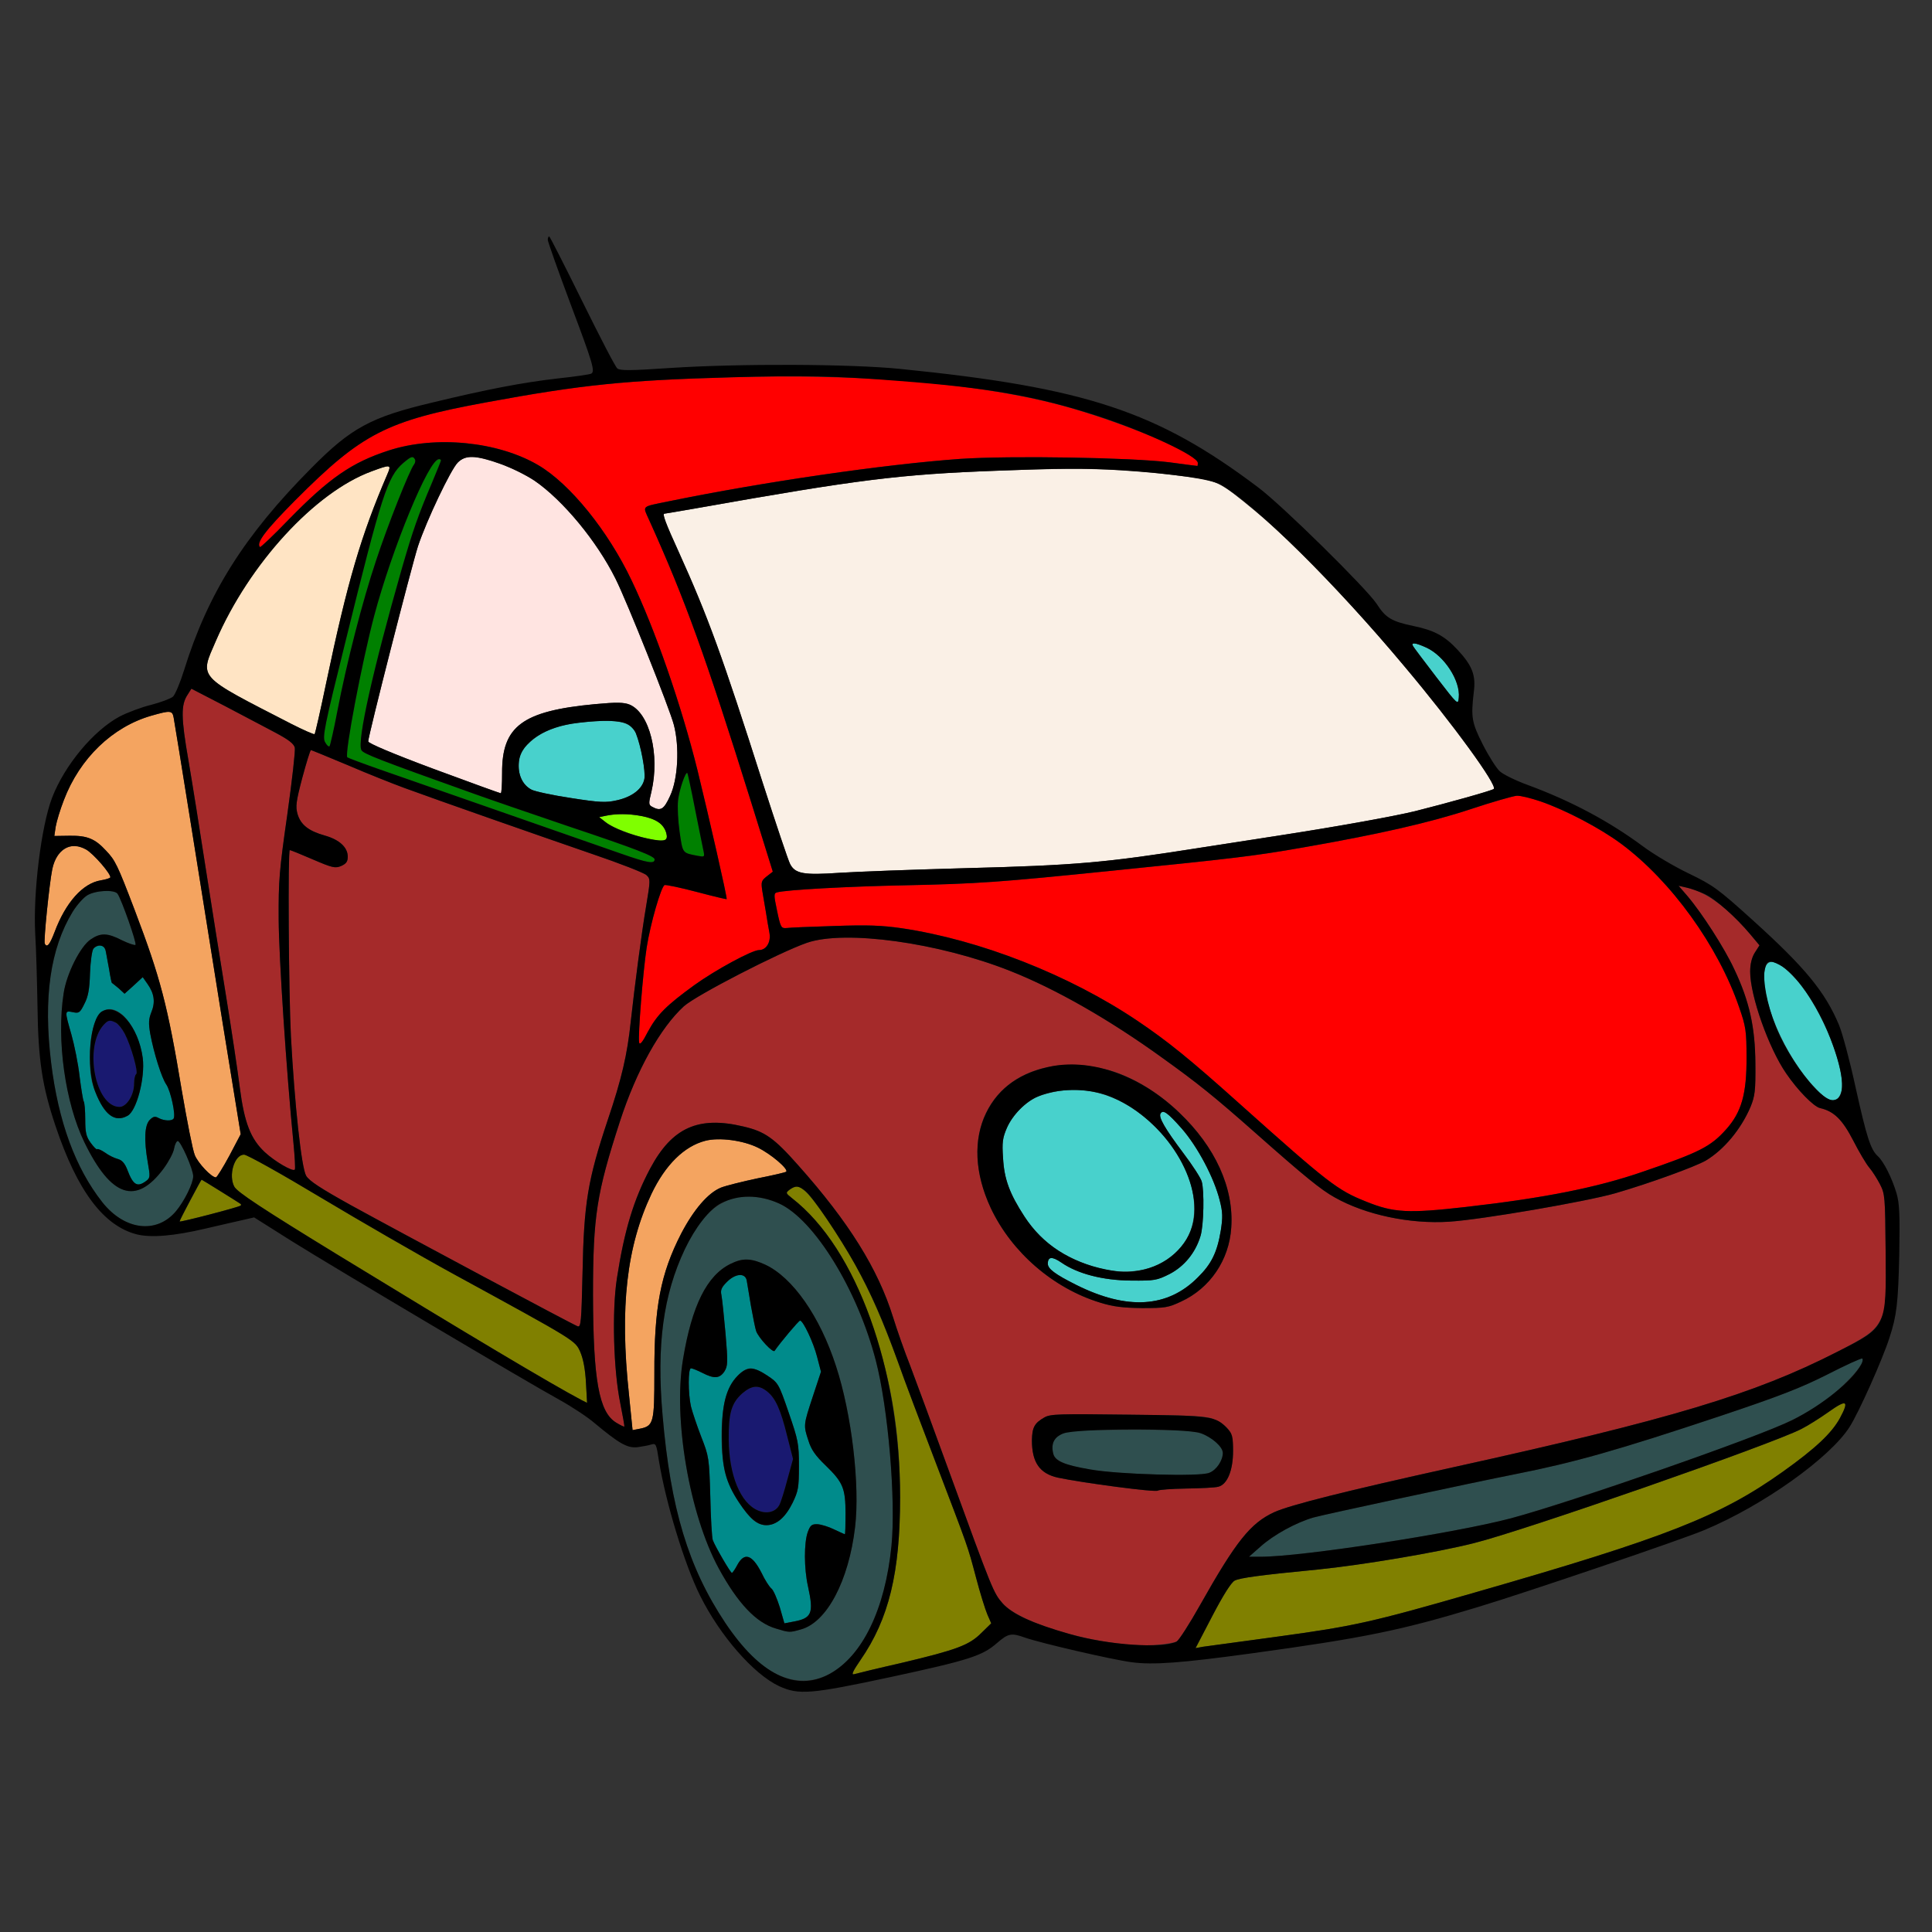 <?xml version="1.0" encoding="utf-8"?>
<!-- Generator: Adobe Illustrator 21.0.0, SVG Export Plug-In . SVG Version: 6.00 Build 0)  -->
<svg version="1.1" baseProfile="tiny"
	 id="svg72" inkscape:version="0.92.2 5c3e80d, 2017-08-06" sodipodi:docname="13.svg" xmlns:cc="http://creativecommons.org/ns#" xmlns:dc="http://purl.org/dc/elements/1.1/" xmlns:inkscape="http://www.inkscape.org/namespaces/inkscape" xmlns:rdf="http://www.w3.org/1999/02/22-rdf-syntax-ns#" xmlns:sodipodi="http://sodipodi.sourceforge.net/DTD/sodipodi-0.dtd" xmlns:svg="http://www.w3.org/2000/svg"
	 xmlns="http://www.w3.org/2000/svg" xmlns:xlink="http://www.w3.org/1999/xlink" x="0px" y="0px" viewBox="0 0 850 850"
	 xml:space="preserve">
<rect x="0" y="0" width="850" height="850" fill="#333333" stroke="none"/>
<sodipodi:namedview  bordercolor="#666666" borderopacity="1" gridtolerance="10" guidetolerance="10" id="namedview74" inkscape:current-layer="svg72" inkscape:cx="770.61632" inkscape:cy="356.64957" inkscape:pageopacity="0" inkscape:pageshadow="2" inkscape:window-height="978" inkscape:window-maximized="1" inkscape:window-width="1920" inkscape:window-x="0" inkscape:window-y="1" inkscape:zoom="0.29448918" objecttolerance="10" pagecolor="#ffffff" showgrid="false">
	</sodipodi:namedview>
<g id="g70" transform="translate(0,0) scale(1,1)">
	<path id="path4" fill="none" d="M0,0h425h425v425v425H425H0V425V0z M241.6,104c-1.5,0,0,4.7,9.4,29.7c9.9,26.3,10.9,29.7,9.1,30.7
		c-0.5,0.3-7.1,1.3-14.7,2.1c-15.6,1.8-31.2,4.8-55.2,10.6c-27,6.4-35.7,11.1-53.2,28.8c-29.5,29.7-45.5,55.1-56,88.9
		c-1.7,5.5-3.9,10.7-4.9,11.7c-1.1,0.9-5.4,2.5-9.6,3.6c-4.2,1-10.5,3.4-13.8,5.1c-11.6,6.2-24.3,21.5-29.8,35.8
		c-4.8,12.6-8.4,41.9-7.4,60c0.4,6.3,0.8,20.7,1,32c0.3,23.5,2.1,35,7.9,52.3c9.6,28.7,21.2,44.1,35.9,47.8
		c6.3,1.5,16.2,0.7,30.2-2.6c6.1-1.4,13.3-3.1,16.1-3.7l5.2-1.2l16.8,10.6c19.4,12.1,103.2,61.8,117.6,69.7
		c5.4,3,12.4,7.6,15.5,10.3c10.7,8.9,14.3,11,18.8,10.5c2.2-0.3,4.9-0.8,6.1-1.2c2-0.6,2.2-0.1,3.3,7.2c3,18.4,11.3,45.7,18.1,59.3
		c8.8,17.7,23.5,34.5,34.7,39.8c8.7,4,13.8,3.6,49.3-4c34.3-7.4,40.2-9.3,46.6-14.9c5-4.3,6.3-4.6,12.4-2.4
		c6.9,2.4,37.9,9.6,46.8,10.8c9.6,1.3,22.1,0.3,52.2-3.8c50.5-6.9,66.7-10.3,100-20.4c21.6-6.5,90.4-29.9,100-34
		c25.8-10.8,55.2-31.8,63.8-45.4c4.1-6.5,14.4-29.5,17.5-39.2c3.2-9.8,3.8-15.2,4.3-36.5c0.3-17.6,0.1-22.5-1.2-27
		c-2-6.7-5.6-13.9-8.2-16.3c-3.2-2.9-4.9-8.2-9.8-30.2c-2.5-11.6-5.8-23.9-7.3-27.5c-6.1-14.6-14.9-25.3-37.9-46.1
		c-15.6-14.1-17.5-15.4-28.2-20.6c-6.3-3-15.4-8.4-20.1-11.9c-15.1-11.2-31.9-20.1-50.9-27.1c-5.2-1.9-10.7-4.6-12.2-6
		s-4.8-6.6-7.4-11.7c-4.9-9.7-5.3-11.9-4-23.1c1-7.5-0.7-11.7-7.2-18.7c-5.6-6-10.2-8.5-19.4-10.4c-9.6-2-12.2-3.6-16.1-9.7
		c-4.4-6.7-41.7-43.5-52.2-51.3c-44.4-33.5-76-43.9-157.5-52.1c-22-2.2-70.4-2.4-101.2-0.4c-17.6,1.2-22,1.2-23.2,0.2
		c-0.9-0.7-7.8-14.1-15.5-29.7C248.4,116.8,241.9,104,241.6,104z"/>
	<path id="path6" fill="#FF0000" d="M460,176.6c27.3,6.4,67,22.5,67,27.1c0,0.7-0.1,1.3-0.2,1.3c-0.2,0-5.7-0.7-12.3-1.6
		c-16.6-2.1-70.3-3-92.1-1.5C388.9,204.3,336,212,294,220.6c-12.1,2.5-11.3,1.7-8.4,8.2c16,35.4,24.8,59.9,44.9,124.2l9.5,30.5
		l-2.7,2.1c-2.4,1.9-2.5,2.5-1.9,6.5c0.4,2.4,1.1,6.6,1.6,9.4c0.4,2.7,1.1,6.7,1.5,8.8c0.8,4.1-1.3,7.7-4.6,7.7
		c-3,0-19.1,8.7-28.4,15.4c-12.4,9-16.4,13-20.5,20.6c-2.3,4.5-3.5,5.9-3.8,4.7c-0.6-2.9,1.7-31.3,3.3-41.8
		c1.7-10.8,6.4-26.9,7.9-27.5c0.6-0.2,6.9,1.1,14.1,3c7.1,1.9,13.1,3.3,13.2,3.2c0.4-0.3-8-37-12.8-56.6c-7.2-29-18.7-62.1-29-83.6
		c-10.4-21.9-27.1-42.5-41-50.7c-17.8-10.5-45.3-13.2-65.9-6.5c-16.3,5.3-26.1,12.1-43.9,30.3c-6.7,7-12.5,12.4-12.7,12.2
		c-1.9-1.8,2.5-7.5,15.5-20.6c29.4-29.5,40.1-35,84.1-43.1c42.3-7.8,61.3-9.7,107.5-11C376.2,164.5,423.8,168.1,460,176.6z"/>
	<path id="path8" fill="#008000" d="M181.2,201c1.3,0,2,2.1,1,3.3c-2,2.5-11.6,26.7-16.7,42.2c-6.1,18.2-13,45.2-17.1,66.5
		c-1.5,8-3.1,14.8-3.4,15.3c-0.4,0.4-1.2-0.4-2-1.8c-1.2-2.3-0.4-6.5,9-44.3c15.8-64.2,18.5-72.5,25.3-78.4
		C179.1,202.3,180.8,201,181.2,201z"/>
	<path id="path10" fill="#FFE4E1" d="M207.7,201c5.9,0,20,5.4,27.5,10.5c12.5,8.6,27.4,26.6,35.6,43.1c4.9,9.7,23.9,57.3,25.7,64.4
		c2.5,9.7,1.8,23.7-1.7,31.2c-2.7,5.9-4.1,6.8-7.8,4.8c-1.7-0.9-1.7-1.4-0.4-6.7c3.8-16.3-0.8-34.6-9.6-38.3
		c-2.5-1-5.6-1.1-15.3-0.2c-31.9,3-40.9,9.7-40.8,30.3c0,4.9-0.2,8.9-0.6,8.9c-0.3,0-13.6-4.8-29.5-10.7
		c-18-6.7-28.8-11.3-28.8-12.1c0-2.5,19.1-77.2,21.9-85.9c3.8-11.4,14.4-33.7,17.5-36.8C203.2,201.7,205,201,207.7,201z"/>
	<path id="path12" fill="#008000" d="M194,202.6c0,0.3-1.8,4.6-3.9,9.7c-6.2,14.6-8.5,21.2-13.4,38.2C164.1,294.6,157,326.3,159,330
		c0.8,1.6,7.2,4.1,49.5,19.2c6.1,2.2,24.7,8.6,41.5,14.3c30.2,10.1,38,13.2,38,14.6c0,2.1-3,1.6-14.7-2.5
		c-17.4-6.1-89.7-31.3-106.3-37.1c-7.4-2.6-13.8-5-14.2-5.3c-1.3-1.3,6.4-41.8,11.8-62.2c6.3-23.8,19.2-57.3,25.5-66.2
		C191.9,202.3,194,201.1,194,202.6z"/>
	<path id="path14" fill="#FFE4C4" d="M170.4,208.7c-11.6,27-17.5,47-26.9,91.8c-2.5,12-4.8,22.2-5.1,22.5c-0.3,0.2-4.9-1.8-10.2-4.5
		c-42-21.6-40.4-19.9-33.2-36.6c14.7-33.9,43.5-65.3,68.4-74.5C172,204.2,172.3,204.3,170.4,208.7z"/>
	<path id="path16" fill="#FAF0E6" d="M520.5,209.5c15.2,1.9,15.8,2.2,31.2,14.9c17.5,14.5,42.3,40.2,66.3,68.9
		c21.3,25.3,40.9,52.3,39.2,53.8c-0.7,0.7-20,6.1-34.7,9.8c-9,2.2-33.9,6.7-58.5,10.5c-9.1,1.4-25,3.9-35.5,5.5
		c-42.5,6.7-54.7,7.8-105,9.1c-22,0.6-46.4,1.5-54.1,2c-15.9,1.1-19.6,0.4-21.8-3.9c-0.8-1.5-6.2-17.6-12.1-35.9
		c-17.7-55.6-24.1-73.1-36.9-101.4c-5.8-12.7-7.3-16.8-6.3-16.8c0.1,0,6.8-1.1,14.7-2.5c71.1-12.6,88.8-14.8,131.5-16.4
		C476.3,205.6,494.2,206.1,520.5,209.5z"/>
	<path id="path18" fill="#48D1CC" d="M627.5,284.9c7.9,3.6,15.1,14.6,14.3,22.1c-0.3,3.3-0.5,3.1-9.8-9c-5.2-6.8-9.9-13-10.3-13.7
		C620.6,282.5,622.7,282.7,627.5,284.9z"/>
	<path id="path20" fill="#A52A2A" d="M84.2,303l14.7,7.6c29.8,15.6,30.1,15.8,30.8,18.3c0.3,1.3-1.2,14.5-3.3,29.5
		c-3.5,24.4-3.9,29-3.8,46.1c0.1,16.8,3.4,66.7,6.5,98.3c0.6,6.2,0.9,11.5,0.6,11.8c-0.9,1-8.8-3.6-13.2-7.7
		c-6.2-5.8-9-12.9-11-28.4c-0.9-7.2-3.6-25.2-6-40c-2.4-14.9-6.5-40.3-9-56.5c-2.5-16.2-5.9-37.6-7.6-47.5
		c-3.3-18.9-3.3-24.4-0.4-28.8L84.2,303z"/>
	<path id="path22" fill="#F4A460" d="M76.4,315.7c0.3,1.6,3.5,21.2,7.1,43.8c3.6,22.5,10.1,63.2,14.4,90.2l8,49.3l-5,9.5
		c-2.8,5.2-5.5,9.5-5.9,9.5c-2,0-7.9-6.3-9.3-9.8c-0.9-2.1-3.4-14.9-5.7-28.3c-6.3-37.9-9.4-49.6-20.7-79.4
		c-7.7-20.2-8.6-22-12.7-26.3c-4.8-5.2-8.2-6.6-15.9-6.5l-6.8,0.1l0.6-4.1c0.4-2.3,2-7.6,3.6-11.7c7-18.4,21.4-32.2,38.4-37.1
		C74.9,312.5,75.8,312.5,76.4,315.7z"/>
	<path id="path24" fill="#48D1CC" d="M279.8,322.7c2.2,5.5,4.3,16.8,3.7,20c-0.8,4.3-5.3,7.9-12.1,9.4c-4.8,1.1-7.4,1-20.2-1
		c-8-1.2-15.9-2.9-17.4-3.7c-4-2.1-6.1-6.8-5.5-12.3c0.4-3.9,1.2-5.2,5.1-8.8c5.1-4.6,11.9-7.3,21.1-8.3
		C271.1,316.1,277.7,317.3,279.8,322.7z"/>
	<path id="path26" fill="#A52A2A" d="M136.8,330c0.2,0,7.5,3,16.1,6.6c8.6,3.7,19.9,8.2,25.1,10.1c15,5.5,58.4,20.7,82.5,29
		c12.1,4.1,22.8,8.3,23.9,9.3c1.8,1.7,1.8,2.1-0.2,14.1c-1.9,11.2-5,34.9-6.7,50.4c-1.5,14.4-4,25.2-10.1,43.2
		c-8.8,26.4-10.5,36.5-11.1,67.1c-0.5,21.9-0.7,24.3-2.2,23.7c-2.2-0.8-77.4-41-99.6-53.2c-13.5-7.5-18.4-10.7-19.8-13
		c-2.1-3.6-5.1-31.6-6.7-61.3c-1-19.2-1.4-82-0.5-82c0.3,0,4.8,1.8,10.1,4.1c8.6,3.7,9.9,4,12.5,2.9c2.2-1,2.9-1.9,2.9-4.1
		c0-4.1-3.7-7.5-10.1-9.3c-7.1-2-10.6-4.7-12-9.5c-0.9-3.2-0.7-5.3,2.1-15.9C134.8,335.5,136.5,330,136.8,330z"/>
	<path id="path28" fill="#008000" d="M302.4,340.1c0.2,0.2,1.8,7.6,3.5,16.4c1.8,8.8,3.4,17.1,3.7,18.3c0.4,2.2,0.3,2.3-2.8,1.7
		c-6.7-1.3-6.4-1-7.8-10.5c-1.4-9.8-1-16.8,1.5-22.5C301.3,341.4,302.2,339.9,302.4,340.1z"/>
	<path id="path30" fill="#FF0000" d="M667.3,350.1c7.6-0.3,32.5,11.2,45.9,21.1c22,16.3,42.8,45.1,52,72.1
		c2.9,8.3,3.2,10.4,3.2,21.7c0.1,16.3-2.2,24.3-9,31.9c-6.8,7.6-11.7,10.1-36.9,18.7c-20,6.9-43.2,11.5-77.5,15.4
		c-25.5,2.9-31.8,2.6-44.1-2.4c-12.5-5-16.4-8-55.2-42.7c-22.5-20.2-32.1-27.9-45.3-36.8c-30-20.2-69.3-35.6-103.6-40.7
		c-9-1.3-15.1-1.5-29.8-1c-10.2,0.3-19.6,0.7-21,0.9c-2.3,0.2-2.6-0.3-4.1-7.5c-1.5-7.1-1.5-7.8,0-8.2c3.9-1.1,30.8-2.6,56.1-3.1
		c32.1-0.7,40.2-1.2,93-6.6c51.3-5.2,61-6.3,82-10c33.3-5.8,56.2-11,74-16.9C656.6,352.8,665.8,350.2,667.3,350.1z"/>
	<path id="path32" fill="#7FFF00" d="M289.9,361.8c3,2.2,4.6,7.1,2.6,7.8c-3.5,1.4-21.2-4-26.1-7.9l-2.8-2.2l2.9-0.6
		C274.1,357.3,285.8,358.7,289.9,361.8z"/>
	<path id="path34" fill="#F4A460" d="M37.8,373.7c3.3,1.8,11.4,11.2,10.7,12.4c-0.3,0.3-2.1,0.9-4.1,1.2c-8,1.3-15.5,9.7-20.4,22.8
		c-2.1,5.5-3.3,7-4.3,5.1c-0.6-1,2-26.4,3.3-32.8c1-4.9,3.6-8.4,7-9.7C32.7,371.7,34.5,372,37.8,373.7z"/>
	<path id="path36" fill="#A52A2A" d="M738.5,389.7l3.5,0.8c8.7,1.9,18.2,8.9,28,20.5l4.1,4.9l-2.1,3.3c-1.3,2.1-2,5-2,8.3
		c0,10.6,8.1,33.5,15.8,44.7c5.1,7.5,12.1,14.6,14.9,15.3c6.2,1.4,9.9,5.1,14.7,14.4c2.5,4.9,5.7,10.3,7,11.8s3.4,4.8,4.7,7.3
		c2.2,4.3,2.3,5.4,2.5,29.5c0.2,23.1,0,25.3-1.8,29.2c-2.6,5.7-5.7,8-19.6,15.1c-36.4,18.6-73,29.6-168.7,50.7
		c-47.5,10.5-71.8,16.6-78.9,19.8c-10.4,4.8-16.7,12.6-32.7,41c-4.6,8.2-9.2,15.3-10.2,15.9c-1.1,0.5-5.1,1.2-9.1,1.5
		c-21.3,1.6-58.9-8.6-67.5-18.3c-4-4.6-4.4-5.5-23.3-57.4c-7.1-19.5-14.9-40.7-17.3-47c-2.5-6.3-5.9-16-7.6-21.5
		c-6.6-21.2-19.5-41.9-41.7-66.8c-10.7-12.1-14.7-14.9-24.2-17.1c-19.8-4.7-31.3,0.5-40.9,18.4c-7.3,13.7-11.4,27.2-14.7,48.5
		c-2.2,14.3-1.5,40.3,1.5,54.9c1.1,5.5,1.9,10.1,1.8,10.2c-0.2,0.2-1.8-0.6-3.6-1.7c-7.6-4.6-10.1-18.8-10.2-56.1
		c0-34.9,1.6-44.8,11.8-76.3c7.3-22.5,17.8-41.3,28.2-50.8c5.5-4.9,41.8-23.6,54.1-27.9c16.8-5.8,58-0.1,89.5,12.4
		c20,7.9,43.8,21.5,67,38.3c15.2,10.9,22.6,16.8,40.9,33c21.7,19.2,28.7,24.9,34.8,28.3c13.6,7.7,33.2,11.8,50.3,10.7
		c14.3-0.9,60.6-8.9,73.1-12.5c15.2-4.4,35.2-11.7,39.9-14.4c8-4.8,15.5-13.8,19.7-23.7c1.9-4.7,2.2-7.1,2.1-18.9
		c-0.1-16-2.6-27.5-9.3-41.6c-4.2-9.1-14.2-24.7-20.7-32.3L738.5,389.7z M475.8,468.6c-37-2.5-56.3,27.9-39.9,62.9
		c9.2,19.5,27.5,35.3,48.1,41.6c5.8,1.8,10,2.3,18.5,2.4c10.1,0,11.5-0.2,17.2-2.9c12.6-5.8,21.1-18.2,22-32.5
		c1.2-17.5-7-35.5-23-50.7c-8.7-8.3-18.7-14.6-28.6-17.9C486.2,470.2,479.8,468.9,475.8,468.6z M496.6,622.4
		c-30.8-0.4-34.4-0.3-37.1,1.2c-4.4,2.5-5.4,4.4-5.5,10.1c0,9.7,3.4,14.6,11.4,16.4c10.3,2.2,43.1,6.6,44,5.7
		c0.6-0.4,6.2-0.8,12.5-0.9c6.4-0.1,12.7-0.4,14.1-0.8c4-1,6.5-7.2,6.5-15.8c0-8-1.6-10.7-8.2-13.8
		C531.3,623,525.7,622.7,496.6,622.4z"/>
	<path id="path38" fill="#48D1CC" d="M510.7,498.3c14.8,15.9,19.1,36.9,9.9,49c-10.3,13.6-28.9,15.9-49.1,6.2
		c-9-4.4-15.3-9.9-20.8-18.3c-6.5-10-8.9-16.4-9.4-25.7c-0.5-6.9-0.2-8.9,1.7-13.3c2.5-5.7,8.3-11.6,13.7-13.8
		c1.9-0.8,6-1.9,9.1-2.4C481.8,477.6,497.2,483.8,510.7,498.3z"/>
	<path id="path40" fill="#48D1CC" d="M519.9,496.5c7,8,14.2,21.6,16.7,31.5c1.4,5.4,1.4,7.6,0.5,13.4c-1.6,9.6-4.1,14.7-10.1,20.6
		c-13.3,13.4-31.1,14.5-53.5,3.3c-9.4-4.7-12.5-7.1-12.5-9.3c0-3.2,1.9-3.3,6-0.5c7.1,4.9,18.1,7.8,30.6,7.9
		c10.4,0.1,11.4-0.1,17-2.9c6.5-3.4,11.4-9.4,13.6-16.8c1.4-4.7,1.7-19.8,0.5-23.9c-0.4-1.5-4-7.1-8.1-12.5
		c-8.1-10.8-11-15.8-10-17.4C511.7,488.1,513.6,489.4,519.9,496.5z"/>
	<path id="path42" fill="#2F4F4F" d="M497.6,629.1c28.6-0.1,32.2,0.5,37.6,5.6c3.2,3,3.5,5.1,1.3,9.2c-2.5,4.9-5.5,5.5-27.8,4.8
		c-29.2-0.8-43.9-3.8-45.3-9.1c-1.1-4.4,0.3-7.3,4.3-8.9C470.8,629.4,476.3,629.1,497.6,629.1z"/>
	<path id="path44" fill="#2F4F4F" d="M51.7,393.2c1.7,2.3,8.6,21.9,7.9,22.5c-0.3,0.3-3-0.6-5.9-2c-6.4-3.3-9.4-3.4-13.8-0.4
		c-4.5,3-10.6,15-11.9,23.7c-3.2,20.6,0.7,48.2,9.1,65.5c11.8,24.3,22.8,27.9,34.9,11.6c2.2-3,4.3-6.9,4.6-8.8
		c0.3-1.8,1.1-3.3,1.6-3.3c1.3,0,6.8,12.4,6.8,15.5s-3.9,11-7.6,15.4c-8.5,10.1-22.6,8.4-32.4-4c-11.8-15-19.3-35.3-22.5-61.3
		C19,439,22.1,417.3,32,401.1c1.8-2.9,4.7-6.2,6.4-7.2C42,391.7,50.3,391.3,51.7,393.2z"/>
	<path id="path46" fill="#008B8B" d="M44.1,416c2,0,2.2,0.5,3.9,10.4c0.5,3.3,1.1,6,1.2,6c0.2,0.1,1.5,1.2,3,2.4l2.6,2.4l4-3.6
		l4-3.7l2.1,3c3,4.2,3.5,8.1,1.7,12.4c-1.2,3.1-1.3,4.8-0.5,9.5c1.6,8.6,5,19.4,7.1,22.4c1.9,2.8,4.2,13.4,3.2,14.9
		c-0.7,1.2-4.1,1.1-6.6-0.2c-1.6-0.9-2.4-0.7-3.9,0.8c-2.3,2.3-2.6,8.8-0.9,18.6c1.1,6.3,1.1,6.9-0.6,8.2c-4,3-5.8,2-8.4-4.9
		c-1.1-2.8-2.3-4.2-4.2-4.7c-1.5-0.4-4-1.6-5.6-2.8c-1.6-1.1-3.2-1.8-3.5-1.5c-0.2,0.3-1.5-1-2.8-2.8c-2-2.7-2.4-4.6-2.4-10.3
		c0-3.9-0.3-7.5-0.7-8c-0.3-0.6-1.1-5.5-1.8-11c-0.6-5.5-2.3-13.8-3.6-18.4c-3-10.5-3-10.5,0.6-9.8c2.7,0.6,3.2,0.3,5.1-3.6
		c1.7-3.2,2.3-6.5,2.5-13.6c0.2-5.2,0.9-10,1.5-10.7C41.7,416.6,43.1,416,44.1,416z M39.5,465.5c0.1,7,0.6,10.3,2.4,14.8
		c4,10.2,8.6,13.7,14.2,10.6c4-2.1,7.8-16.7,6.7-25.4c-1-7.2-4.8-15.5-8.9-19C45.5,439.5,39.5,447.5,39.5,465.5z"/>
	<path id="path48" fill="#191970" d="M48.2,449c2.2,0,4.9,2.3,6.7,5.8c2.8,5.4,6.1,17.1,5,17.8c-0.5,0.3-0.9,2.2-0.9,4.2
		c0,5-3.3,10.2-6.4,10.2c-4.2,0-8.1-4.3-10-10.8c-2.7-9.9-1.6-20.3,3-25.3C46.5,449.9,47.7,449,48.2,449z"/>
	<path id="path50" fill="#48D1CC" d="M790.4,431.1c11.2,12.5,22.4,40.8,19.6,49.5c-1.7,5.2-5.2,4.7-11.2-1.7
		c-13.6-14-24.7-40-22.4-52.2C777.5,420.8,782.6,422.4,790.4,431.1z"/>
	<path id="path52" fill="#F4A460" d="M333.4,504.9c5.8,2.8,13.6,9.5,12.5,10.6c-0.3,0.3-5.9,1.6-12.5,2.9
		c-6.6,1.4-13.9,3.2-16.2,4.1c-5.7,2.3-12,9.7-17.5,20.2c-9.1,17.7-11.9,32.5-11.8,61.5c0,21.8-0.3,23.2-6.5,24.4l-3.1,0.6
		l-1.6-15.9c-4.1-38.2-1-64.9,9.9-88c6.1-12.8,14.4-21,23.7-23.4C316.4,500.3,326.9,501.7,333.4,504.9z"/>
	<path id="path54" fill="#808000" d="M107.4,508c1.3,0,16.5,8.5,33.8,18.9c17.2,10.3,43.5,25.5,58.3,33.6
		c54.2,29.6,53.5,29.2,55.8,34.3c1.3,3,2.2,7.7,2.5,13.5l0.5,8.9l-2.4-1.2c-13.1-6.9-50-28.9-107.1-63.8
		c-33.5-20.5-44.4-27.7-45.7-30.1c-1.6-2.8-1.4-7.7,0.4-11.1C104.6,508.9,105.8,508,107.4,508z"/>
	<path id="path56" fill="#808000" d="M88.7,519c0.1,0,15.9,9.8,17.2,10.7c0.2,0.2,0.2,0.5,0,0.7c-0.7,0.7-26.9,7.5-26.9,7
		c0-0.3,2.1-4.5,4.8-9.4C86.4,523.1,88.6,519,88.7,519z"/>
	<path id="path58" fill="#808000" d="M350.6,522c2.4,0,6.4,4.3,13.2,14.2c13.3,19.6,21.5,36.2,31.2,62.8c2.8,8,10.3,27.8,16.5,44
		c14.9,39.1,14.1,36.7,17.9,51c1.8,6.9,4.1,14.2,5,16.3l1.7,3.9l-4.3,4.2c-5.4,5.4-10.7,7.4-35.1,13.2c-10.6,2.4-20,4.7-21,5
		c-1.3,0.4-0.4-1.5,2.9-6.3c12.5-18.1,17.4-38.4,17.4-71.6c0-27.8-3.7-50.8-12.2-75.7c-8.6-25.3-20.8-44.5-35.3-55.8
		c-2.9-2.3-2.9-2.4-1.1-3.8C348.5,522.6,349.9,522,350.6,522z"/>
	<path id="path60" fill="#2F4F4F" d="M342.8,529.5c15.4,7,34.5,38,42.5,69c5.5,21.1,8.9,61.7,6.9,81.7
		c-5.1,51.4-34.8,74.6-61.7,48.2c-2.9-2.8-8-9.3-11.4-14.4c-16.2-24.3-24.1-50.2-27.6-91.4c-2.7-30.9,0.3-52.9,9.8-73
		c6.5-13.6,13-20.2,22.4-22.6C329.1,525.7,336.6,526.7,342.8,529.5z M321.3,556.1c-10.3,5.1-16.9,18.3-20.8,41.9
		c-4.4,26.2,2.8,68.2,15.7,92c8.4,15.4,16.5,24,25.2,26.5c5.9,1.8,6,1.8,10.9,0.4c11.5-3.1,21.1-21.4,23.9-45
		c2.2-18.5-1.5-49.9-8.4-70.9c-7.1-21.9-19-38.9-31.1-44.6C330.3,553.5,326.7,553.4,321.3,556.1z"/>
	<path id="path62" fill="#008B8B" d="M328.5,563.2c0.2,1.3,1.1,6.4,1.9,11.4c0.9,5,1.9,10,2.3,11.1c1.2,3.1,7.4,9.7,8.1,8.6
		c2.3-3.4,10.6-13.3,11.2-13.3c1.3,0,5.9,9.6,7.5,16l1.7,6.5l-3.6,10.9c-4.1,12.5-4.2,12.6-1.9,19.5c1.2,3.9,3.1,6.6,7.6,10.9
		c7.6,7.4,8.7,10,8.7,21.2c0,4.9-0.1,9-0.3,9c-0.2,0-2.3-1-4.7-2.1c-2.4-1.2-5.7-2.2-7.3-2.3c-2.5-0.1-3.2,0.4-4.3,3.4
		c-1.7,4.7-1.7,16,0.1,24c2.6,11.9,1.7,14-6.7,15.5l-3.7,0.7l-2-7c-1.2-3.8-2.8-7.6-3.7-8.3c-0.9-0.7-2.9-3.8-4.4-7
		c-4.1-8-7.5-9.1-10.6-3.4c-1,1.9-2.1,3.5-2.4,3.5c-0.6,0-7.3-11.5-8.4-14.4c-0.4-1.1-0.9-9.8-1.1-19.3c-0.5-16.9-0.6-17.5-4-26.2
		c-1.9-4.9-3.9-10.9-4.5-13.3c-1.3-5.7-1.3-16.8,0-16.8c0.6,0,2.8,0.9,5,2c5.2,2.7,7.6,2.5,9.7-0.6c1.5-2.4,1.6-3.9,0.5-16.7
		c-0.7-7.8-1.5-15.4-1.8-16.9c-0.5-2.2,0-3.4,2.4-5.8C323.5,560.3,327.7,559.9,328.5,563.2z M330.3,602c-3.8,0-8.7,5.6-10.9,12.5
		c-2.6,8.1-2.6,26.5,0,34.7c1.9,6.4,8.3,16.7,12.3,19.8c5.7,4.5,12.5,1.4,17-7.8c2.5-5.2,2.8-6.7,2.8-16.2c0-9.8-0.3-11.3-4.5-23.5
		c-4.4-12.8-4.6-13.1-9.4-16.3C335,603.5,331.7,602,330.3,602z"/>
	<path id="path64" fill="#191970" d="M337.4,612.1c3.7,2.9,6,7.8,8.9,19.6l2.6,10.2l-2.5,9.1c-1.3,5-2.9,10-3.5,11.1
		c-1.6,3.1-5.4,4.1-9.3,2.5c-7.8-3.2-12.8-15.4-13-31.1c-0.1-11.8,1.2-16.2,6-20.5C330.7,609.5,333.7,609.2,337.4,612.1z"/>
	<path id="path66" fill="#2F4F4F" d="M819.3,597.7c2.2,1.2-7.9,12.4-16.8,18.8c-9.3,6.7-20,11.6-46,21c-30.3,11-77.1,26.6-91.8,30.5
		c-25,6.6-92.6,17-110.2,16.9h-5l5-4.4c5.9-5.3,15.8-10.7,23.5-12.9c5.1-1.4,69.8-15.3,89-19.1c25.7-5.1,44.5-10.4,89.5-25.4
		c26.6-8.9,35.8-12.5,47.5-18.4C812,600.6,818.8,597.5,819.3,597.7z"/>
	<path id="path68" fill="#808000" d="M809.5,623.9c-3.6,6.6-10.7,13.3-25,23.5c-27.6,19.7-51.6,29.1-135.5,53.2
		c-45.7,13.2-53.7,14.9-86.6,19.4c-16.4,2.2-31.4,4.3-33.1,4.5l-3.3,0.6l7.4-14.2c4.8-9.2,8.3-14.7,9.8-15.5
		c2.4-1.2,11-2.4,36.8-4.9c19-1.9,52.4-7.5,68.5-11.6c22.1-5.5,130.8-43.4,144-50.2c2.8-1.4,8.2-4.8,12-7.5
		C812.5,615.5,813.7,616.1,809.5,623.9z"/>
	<path d="M241.6,104c0.3,0,6.8,12.8,14.5,28.4c7.7,15.6,14.6,29,15.5,29.7c1.2,1,5.6,1,23.2-0.2c30.8-2,79.2-1.8,101.2,0.4
		c81.5,8.2,113.1,18.6,157.5,52.1c10.5,7.8,47.8,44.6,52.2,51.3c3.9,6.1,6.5,7.7,16.1,9.7c9.2,1.9,13.8,4.4,19.4,10.4
		c6.5,7,8.2,11.2,7.2,18.7c-1.3,11.2-0.9,13.4,4,23.1c2.6,5.1,5.9,10.3,7.4,11.7s7,4.1,12.2,6c19,7,35.8,15.9,50.9,27.1
		c4.7,3.5,13.8,8.9,20.1,11.9c10.7,5.2,12.6,6.5,28.2,20.6c23,20.8,31.8,31.5,37.9,46.1c1.5,3.6,4.8,15.9,7.3,27.5
		c4.9,22,6.6,27.3,9.8,30.2c2.6,2.4,6.2,9.6,8.2,16.3c1.3,4.5,1.5,9.4,1.2,27c-0.5,21.3-1.1,26.7-4.3,36.5
		c-3.1,9.7-13.4,32.7-17.5,39.2c-8.6,13.6-38,34.6-63.8,45.4c-9.6,4.1-78.4,27.5-100,34c-33.3,10.1-49.5,13.5-100,20.4
		c-30.1,4.1-42.6,5.1-52.2,3.8c-8.9-1.2-39.9-8.4-46.8-10.8c-6.1-2.2-7.4-1.9-12.4,2.4c-6.4,5.6-12.3,7.5-46.6,14.9
		c-35.5,7.6-40.6,8-49.3,4c-11.2-5.3-25.9-22.1-34.7-39.8c-6.8-13.6-15.1-40.9-18.1-59.3c-1.1-7.3-1.3-7.8-3.3-7.2
		c-1.2,0.4-3.9,0.9-6.1,1.2c-4.5,0.5-8.1-1.6-18.8-10.5c-3.1-2.7-10.1-7.3-15.5-10.3c-14.4-7.9-98.2-57.6-117.6-69.7l-16.8-10.6
		l-5.2,1.2c-2.8,0.6-10,2.3-16.1,3.7c-14,3.3-23.9,4.1-30.2,2.6C45.6,539.4,34,524,24.4,495.3c-5.8-17.3-7.6-28.8-7.9-52.3
		c-0.2-11.3-0.6-25.7-1-32c-1-18.1,2.6-47.4,7.4-60c5.5-14.3,18.2-29.6,29.8-35.8c3.3-1.7,9.6-4.1,13.8-5.1c4.2-1.1,8.5-2.7,9.6-3.6
		c1-1,3.2-6.2,4.9-11.7c10.5-33.8,26.5-59.2,56-88.9c17.5-17.7,26.2-22.4,53.2-28.8c24-5.8,39.6-8.8,55.2-10.6
		c7.6-0.8,14.2-1.8,14.7-2.1c1.8-1,0.8-4.4-9.1-30.7c-5.5-14.7-10-27.4-10-28.2C241,104.7,241.3,104,241.6,104z M321.5,166
		c-46.2,1.3-65.2,3.2-107.5,11c-44,8.1-54.7,13.6-84.1,43.1c-13,13.1-17.4,18.8-15.5,20.6c0.2,0.2,6-5.2,12.7-12.2
		c17.8-18.2,27.6-25,43.9-30.3c20.6-6.7,48.1-4,65.9,6.5c13.9,8.2,30.6,28.8,41,50.7c10.3,21.5,21.8,54.6,29,83.6
		c4.8,19.6,13.2,56.3,12.8,56.6c-0.1,0.1-6.1-1.3-13.2-3.2c-7.2-1.9-13.5-3.2-14.1-3c-1.5,0.6-6.2,16.7-7.9,27.5
		c-1.6,10.5-3.9,38.9-3.3,41.8c0.3,1.2,1.5-0.2,3.8-4.7c4.1-7.6,8.1-11.6,20.5-20.6c9.3-6.7,25.4-15.4,28.4-15.4
		c3.3,0,5.4-3.6,4.6-7.7c-0.4-2.1-1.1-6.1-1.5-8.8c-0.5-2.8-1.2-7-1.6-9.4c-0.6-4-0.5-4.6,1.9-6.5l2.7-2.1l-9.5-30.5
		c-20.1-64.3-28.9-88.8-44.9-124.2c-2.9-6.5-3.7-5.7,8.4-8.2c42-8.6,94.9-16.3,128.4-18.7c21.8-1.5,75.5-0.6,92.1,1.5
		c6.6,0.9,12.1,1.6,12.3,1.6c0.1,0,0.2-0.6,0.2-1.3c0-3-23.2-13.9-44.5-20.8c-26.6-8.6-47.7-12.3-87-15.3
		C368,165.4,353,165.1,321.5,166z M177.3,203.8c-6.8,5.9-9.5,14.2-25.3,78.4c-9.4,37.8-10.2,42-9,44.3c0.8,1.4,1.6,2.2,2,1.8
		c0.3-0.5,1.9-7.3,3.4-15.3c4.1-21.3,11-48.3,17.1-66.5c5.1-15.5,14.7-39.7,16.7-42.2c0.5-0.7,0.7-1.7,0.3-2.3
		C181.6,200.5,180.8,200.8,177.3,203.8z M201.4,203.5c-3.1,3.1-13.7,25.4-17.5,36.8c-2.8,8.7-21.9,83.4-21.9,85.9
		c0,0.8,10.8,5.4,28.8,12.1c15.9,5.9,29.2,10.7,29.5,10.7c0.4,0,0.6-4,0.6-8.9c-0.1-20.6,8.9-27.3,40.8-30.3
		c9.7-0.9,12.8-0.8,15.3,0.2c8.8,3.7,13.4,22,9.6,38.3c-1.3,5.3-1.3,5.8,0.4,6.7c3.7,2,5.1,1.1,7.8-4.8c3.5-7.5,4.2-21.5,1.7-31.2
		c-1.8-7.1-20.8-54.7-25.7-64.4c-8.2-16.5-23.1-34.5-35.6-43.1c-3.8-2.5-10.6-5.9-15.3-7.5C209.3,200.3,204.8,200.1,201.4,203.5z
		 M193.1,202c-4.4,0-20.6,39.3-28.5,69c-5.4,20.4-13.1,60.9-11.8,62.2c0.4,0.3,6.8,2.7,14.2,5.3c16.6,5.8,88.9,31,106.3,37.1
		c11.7,4.1,14.7,4.6,14.7,2.5c0-1.4-7.8-4.5-38-14.6c-16.8-5.7-35.4-12.1-41.5-14.3c-42.3-15.1-48.7-17.6-49.5-19.2
		c-2-3.7,5.1-35.4,17.7-79.5c4.9-17,7.2-23.6,13.4-38.2c2.1-5.1,3.9-9.4,3.9-9.7C194,202.2,193.6,202,193.1,202z M163.4,207.4
		c-24.9,9.2-53.7,40.6-68.4,74.5c-7.2,16.7-8.8,15,33.2,36.6c5.3,2.7,9.9,4.7,10.2,4.5c0.3-0.3,2.6-10.5,5.1-22.5
		c9.4-44.8,15.3-64.8,26.9-91.8C172.3,204.3,172,204.2,163.4,207.4z M438.5,207.1c-42.7,1.6-60.4,3.8-131.5,16.4
		c-7.9,1.4-14.6,2.5-14.7,2.5c-1,0,0.5,4.1,6.3,16.8c12.8,28.3,19.2,45.8,36.9,101.4c5.9,18.3,11.3,34.4,12.1,35.9
		c2.2,4.3,5.9,5,21.8,3.9c7.7-0.5,32.1-1.4,54.1-2c50.3-1.3,62.5-2.4,105-9.1c10.5-1.6,26.4-4.1,35.5-5.5
		c24.6-3.8,49.5-8.3,58.5-10.5c14.7-3.7,34-9.1,34.7-9.8c1.7-1.5-17.9-28.5-39.2-53.8c-30.5-36.5-65.2-70.8-80.8-80
		c-4.3-2.5-21.2-4.9-44.2-6.4C476.7,205.9,467.3,206,438.5,207.1z M621.7,284.3c0.4,0.7,5.1,6.9,10.3,13.7c9.3,12.1,9.5,12.3,9.8,9
		c0.8-7.5-6.4-18.5-14.3-22.1C622.7,282.7,620.6,282.5,621.7,284.3z M98.9,310.6L84.2,303l-1.7,2.7c-2.9,4.4-2.9,9.9,0.4,28.8
		c1.7,9.9,5.1,31.3,7.6,47.5c2.5,16.2,6.6,41.6,9,56.5c2.4,14.8,5.1,32.8,6,40c2,15.5,4.8,22.6,11,28.4c4.4,4.1,12.3,8.7,13.2,7.7
		c0.3-0.3,0-5.6-0.6-11.8c-3.1-31.6-6.4-81.5-6.5-98.3c-0.1-17.1,0.3-21.7,3.8-46.1c2.1-15,3.6-28.2,3.3-29.5
		c-0.5-1.7-2.9-3.6-8.4-6.5C117,320.1,106.9,314.8,98.9,310.6z M66.5,314.9c-17,4.9-31.4,18.7-38.4,37.1c-1.6,4.1-3.2,9.4-3.6,11.7
		l-0.6,4.1l6.8-0.1c7.7-0.1,11.1,1.3,15.9,6.5c4.1,4.3,5,6.1,12.7,26.3C70.6,430.3,73.7,442,80,479.9c2.3,13.4,4.8,26.2,5.7,28.3
		c1.4,3.5,7.3,9.8,9.3,9.8c0.4,0,3.1-4.3,5.9-9.5l5-9.5l-8-49.3c-4.3-27-10.8-67.7-14.4-90.2c-3.6-22.6-6.8-42.2-7.1-43.8
		C75.8,312.5,74.9,312.5,66.5,314.9z M254.5,318c-14.7,1.7-25.2,8.5-26.2,17.1c-0.6,5.5,1.5,10.2,5.5,12.3c1.5,0.8,9.4,2.5,17.4,3.7
		c12.8,2,15.4,2.1,20.2,1c6.8-1.5,11.3-5.1,12.1-9.4c0.6-3.2-1.5-14.5-3.7-20c-0.6-1.5-2.3-3.4-3.9-4.2
		C272.9,316.9,265.1,316.7,254.5,318z M136.8,330c-0.3,0-2,5.5-3.8,12.2c-2.8,10.6-3,12.7-2.1,15.9c1.4,4.8,4.9,7.5,12,9.5
		c6.4,1.8,10.1,5.2,10.1,9.3c0,2.2-0.7,3.1-2.9,4.1c-2.6,1.1-3.9,0.8-12.5-2.9c-5.3-2.3-9.8-4.1-10.1-4.1c-0.9,0-0.5,62.8,0.5,82
		c1.6,29.7,4.6,57.7,6.7,61.3c1.4,2.3,6.3,5.5,19.8,13c22.2,12.2,97.4,52.4,99.6,53.2c1.5,0.6,1.7-1.8,2.2-23.7
		c0.6-30.6,2.3-40.7,11.1-67.1c6.1-18,8.6-28.8,10.1-43.2c1.7-15.5,4.8-39.2,6.7-50.4c2-12,2-12.4,0.2-14.1
		c-1.1-1-11.8-5.2-23.9-9.3c-24.1-8.3-67.5-23.5-82.5-29c-5.2-1.9-16.5-6.4-25.1-10.1C144.3,333,137,330,136.8,330z M302.4,340.1
		c-0.8-0.8-3.5,7.3-4.1,12c-0.3,2.7,0,9,0.7,13.9c1.4,9.5,1.1,9.2,7.8,10.5c3.1,0.6,3.2,0.5,2.8-1.7c-0.3-1.2-1.9-9.5-3.7-18.3
		C304.2,347.7,302.6,340.3,302.4,340.1z M667.3,350.1c-1.5,0.1-10.7,2.7-20.3,5.9c-17.8,5.9-40.7,11.1-74,16.9
		c-21,3.7-30.7,4.8-82,10c-52.8,5.4-60.9,5.9-93,6.6c-25.3,0.5-52.2,2-56.1,3.1c-1.5,0.4-1.5,1.1,0,8.2c1.5,7.2,1.8,7.7,4.1,7.5
		c1.4-0.2,10.8-0.6,21-0.9c14.7-0.5,20.8-0.3,29.8,1c34.3,5.1,73.6,20.5,103.6,40.7c13.2,8.9,22.8,16.6,45.3,36.8
		c38.8,34.7,42.7,37.7,55.2,42.7c12.3,5,18.6,5.3,44.1,2.4c34.3-3.9,57.5-8.5,77.5-15.4c25.2-8.6,30.1-11.1,36.9-18.7
		c6.8-7.6,9.1-15.6,9-31.9c0-11.3-0.3-13.4-3.2-21.7c-9.2-27-30-55.8-52-72.1c-9.3-6.9-24.5-14.9-35.4-18.6
		C673.6,351.2,668.9,350,667.3,350.1z M266.5,358.9l-2.9,0.6l2.8,2.2c3.4,2.7,11.1,5.7,18.9,7.3c7.3,1.5,8.8,1,7.8-2.6
		c-1-3.8-4.6-6.2-11-7.4C276.3,357.9,271.2,357.9,266.5,358.9z M23,382.4c-1.3,6.4-3.9,31.8-3.3,32.8c1,1.9,2.2,0.4,4.3-5.1
		c4.9-13.1,12.4-21.5,20.4-22.8c2-0.3,3.8-0.9,4.1-1.2c0.7-1.2-7.4-10.6-10.7-12.4C30.9,370,24.9,373.5,23,382.4z M742,390.5
		l-3.5-0.8l3.8,4.4c6.5,7.6,16.5,23.2,20.7,32.3c6.7,14.1,9.2,25.6,9.3,41.6c0.1,11.8-0.2,14.2-2.1,18.9
		c-4.2,9.9-11.7,18.9-19.7,23.7c-4.7,2.7-24.7,10-39.9,14.4c-12.5,3.6-58.8,11.6-73.1,12.5c-17.1,1.1-36.7-3-50.3-10.7
		c-6.1-3.4-13.1-9.1-34.8-28.3c-18.3-16.2-25.7-22.1-40.9-33c-23.2-16.8-47-30.4-67-38.3C413,414.7,371.8,409,355,414.8
		c-12.3,4.3-48.6,23-54.1,27.9c-10.4,9.5-20.9,28.3-28.2,50.8c-10.2,31.5-11.8,41.4-11.8,76.3c0.1,37.3,2.6,51.5,10.2,56.1
		c1.8,1.1,3.4,1.9,3.6,1.7c0.1-0.1-0.7-4.7-1.8-10.2c-3-14.6-3.7-40.6-1.5-54.9c3.3-21.3,7.4-34.8,14.7-48.5
		c9.6-17.9,21.1-23.1,40.9-18.4c9.5,2.2,13.5,5,24.2,17.1c22.2,24.9,35.1,45.6,41.7,66.8c1.7,5.5,5.1,15.2,7.6,21.5
		c2.4,6.3,10.2,27.5,17.3,47c18.9,51.9,19.3,52.8,23.3,57.4c4.2,4.7,13,8.8,29.5,13.5c16.8,4.9,41,6.5,47.1,3.3
		c1-0.6,5.6-7.7,10.2-15.9c16-28.4,22.3-36.2,32.7-41c7.1-3.2,31.4-9.3,78.9-19.8c95.7-21.1,132.3-32.1,168.7-50.7
		c21.9-11.1,21.7-10.6,21.4-44.3c-0.2-24.1-0.3-25.2-2.5-29.5c-1.3-2.5-3.4-5.8-4.7-7.3s-4.5-6.9-7-11.8c-4.8-9.3-8.5-13-14.7-14.4
		c-2.8-0.7-9.8-7.8-14.9-15.3c-7.7-11.2-15.8-34.1-15.8-44.7c0-3.3,0.7-6.2,2-8.3l2.1-3.3L770,411c-6.3-7.5-15.3-15.5-20.1-17.7
		C747.5,392.2,743.9,390.9,742,390.5z M38.4,393.9c-1.7,1-4.6,4.3-6.4,7.2c-9.9,16.2-13,37.9-9.5,66.5c3.2,26,10.7,46.3,22.5,61.3
		c9.8,12.4,23.9,14.1,32.4,4c3.7-4.4,7.6-12.3,7.6-15.4S79.5,502,78.2,502c-0.5,0-1.3,1.5-1.6,3.3c-0.3,1.9-2.4,5.8-4.6,8.8
		c-12.1,16.3-23.1,12.7-34.9-11.6c-8.4-17.3-12.3-44.9-9.1-65.5c1.3-8.7,7.4-20.7,11.9-23.7c4.4-3,7.4-2.9,13.8,0.4
		c2.9,1.4,5.6,2.3,5.9,2c0.7-0.6-6.2-20.2-7.9-22.5C50.3,391.3,42,391.7,38.4,393.9z M41.1,417.4c-0.6,0.7-1.3,5.5-1.5,10.7
		c-0.2,7.1-0.8,10.4-2.5,13.6c-1.9,3.9-2.4,4.2-5.1,3.6c-3.6-0.7-3.6-0.7-0.6,9.8c1.3,4.6,3,12.9,3.6,18.4c0.7,5.5,1.5,10.4,1.8,11
		c0.4,0.5,0.7,4.1,0.7,8c0,5.7,0.4,7.6,2.4,10.3c1.3,1.8,2.6,3.1,2.8,2.8c0.3-0.3,1.9,0.4,3.5,1.5c1.6,1.2,4.1,2.4,5.6,2.8
		c1.9,0.5,3.1,1.9,4.2,4.7c2.6,6.9,4.4,7.9,8.4,4.9c1.7-1.3,1.7-1.9,0.6-8.2c-1.7-9.8-1.4-16.3,0.9-18.6c1.5-1.5,2.3-1.7,3.9-0.8
		c2.5,1.3,5.9,1.4,6.6,0.2c1-1.5-1.3-12.1-3.2-14.9c-2.1-3-5.5-13.8-7.1-22.4c-0.8-4.7-0.7-6.4,0.5-9.5c1.8-4.3,1.3-8.2-1.7-12.4
		l-2.1-3l-4,3.7l-4,3.6l-2.6-2.4c-1.5-1.2-2.8-2.3-3-2.4c-0.1,0-0.7-2.7-1.2-6c-0.6-3.2-1.3-6.9-1.5-8.2
		C45.9,415.7,42.9,415.2,41.1,417.4z M776.4,426.7c-0.9,4.8,1,14.9,4.7,24.4c5.6,14.6,19.6,32.9,25.1,32.9c6,0,5.6-10.4-1-27.4
		c-5.7-14.7-15.4-28.6-22.3-32.1C778.5,422.2,777.2,422.6,776.4,426.7z M310.3,501.9c-9.3,2.4-17.6,10.6-23.7,23.4
		c-10.9,23.1-14,49.8-9.9,88l1.6,15.9l3.1-0.6c6.2-1.2,6.5-2.6,6.5-24.4c-0.1-29,2.7-43.8,11.8-61.5c5.5-10.5,11.8-17.9,17.5-20.2
		c2.3-0.9,9.6-2.7,16.2-4.1c6.6-1.3,12.2-2.6,12.5-2.9c1.1-1.1-6.7-7.8-12.5-10.6C326.9,501.7,316.4,500.3,310.3,501.9z M107.4,508
		c-4.3,0-7,9.1-4.3,14.1c1.3,2.4,12.2,9.6,45.7,30.1c57.1,34.9,94,56.9,107.1,63.8l2.4,1.2l-0.5-8.9c-0.3-5.8-1.2-10.5-2.5-13.5
		c-2.3-5.1-1.6-4.7-55.8-34.3c-14.8-8.1-41.1-23.3-58.3-33.6C123.9,516.5,108.7,508,107.4,508z M88.7,519c-0.3,0-9.7,17.8-9.7,18.4
		c0,0.5,26.2-6.3,26.9-7c0.2-0.2,0.2-0.5,0-0.7s-4.1-2.6-8.7-5.5C92.6,521.3,88.8,519,88.7,519z M347.4,523.4
		c-1.8,1.4-1.8,1.5,1.1,3.8c28.4,22.1,47.5,75,47.5,131.5c0,33.2-4.9,53.5-17.4,71.6c-3.3,4.8-4.2,6.7-2.9,6.3c1-0.3,10.4-2.6,21-5
		c24.4-5.8,29.7-7.8,35.1-13.2l4.3-4.2l-1.7-3.9c-0.9-2.1-3.2-9.4-5-16.3c-3.8-14.3-3-11.9-17.9-51c-6.2-16.2-13.7-36-16.5-44
		c-6.7-18.5-11.7-29.9-18.7-42.5c-7-12.5-18.7-29.9-22-32.5C351.3,521.6,350,521.5,347.4,523.4z M317.2,529.4
		c-5.1,2.6-11.3,10.6-15.9,20.2c-9.5,20.1-12.5,42.1-9.8,73c3.5,41.2,11.4,67.1,27.6,91.4c15.3,22.8,31,30.5,45.8,22.5
		c14.6-8,24.5-28.5,27.3-56.3c2-20-1.4-60.6-6.9-81.7c-8-31-27.1-62-42.5-69C334,525.5,324.8,525.5,317.2,529.4z M819.3,597.7
		c-0.5-0.2-7.3,2.9-15.3,7c-11.7,5.9-20.9,9.5-47.5,18.4c-45,15-63.8,20.3-89.5,25.4c-19.2,3.8-83.9,17.7-89,19.1
		c-7.7,2.2-17.6,7.6-23.5,12.9l-5,4.4h5c17.6,0.1,85.2-10.3,110.2-16.9c26.7-7.1,109-35.8,123.8-43.2c13.2-6.6,26.5-17.3,30.4-24.6
		C819.5,599.1,819.7,597.9,819.3,597.7z M804.5,621.2c-3.8,2.7-9.2,6.1-12,7.5c-13.2,6.8-121.9,44.7-144,50.2
		c-16.1,4.1-49.5,9.7-68.5,11.6c-25.8,2.5-34.4,3.7-36.8,4.9c-1.5,0.8-5,6.3-9.8,15.5l-7.4,14.2l3.3-0.6c1.7-0.2,16.7-2.3,33.1-4.5
		c32.9-4.5,40.9-6.2,86.6-19.4c83.9-24.1,107.9-33.5,135.5-53.2c14.3-10.2,21.4-16.9,25-23.5C813.7,616.1,812.5,615.5,804.5,621.2z"
		/>
	<path d="M518.7,489.4c16,15.2,24.2,33.2,23,50.7c-0.9,14.3-9.4,26.7-22,32.5c-5.7,2.7-7.1,2.9-17.2,2.9c-8.5-0.1-12.7-0.6-18.5-2.4
		c-20.6-6.3-38.9-22.1-48.1-41.6c-7.1-15.2-7.8-30.1-2-41.9c5.5-11.2,15.3-18,29.4-20.6C481.2,465.9,502.1,473.5,518.7,489.4z
		 M456.7,482.4c-5.4,2.2-11.2,8.1-13.7,13.8c-1.9,4.4-2.2,6.4-1.7,13.3c0.5,9.3,2.9,15.7,9.4,25.7c8,12.2,20,20.1,35.8,23.3
		c6.6,1.3,9.1,1.4,14.7,0.5c12-2.1,21.5-10.6,23.8-21.4c4-19.6-14.3-46.8-37.4-55.5C478.3,478.6,465.3,478.7,456.7,482.4z
		 M510.6,489.9c-1,1.6,1.9,6.6,10,17.4c4.1,5.4,7.7,11,8.1,12.5c1.2,4.1,0.9,19.2-0.5,23.9c-2.2,7.4-7.1,13.4-13.6,16.8
		c-5.6,2.8-6.6,3-17,2.9c-12.5-0.1-23.5-3-30.6-7.9c-4.1-2.8-6-2.7-6,0.5c0,2.2,3.1,4.6,12.5,9.3c22.4,11.2,40.2,10.1,53.5-3.3
		c6-5.9,8.5-11,10.1-20.6c0.9-5.8,0.9-8-0.5-13.4c-2.5-9.9-9.7-23.5-16.7-31.5C513.6,489.4,511.7,488.1,510.6,489.9z"/>
	<path d="M496.6,622.4c37,0.4,38.2,0.6,43.5,6.2c2.1,2.2,2.4,3.6,2.4,9.7c0,8.6-2.5,14.8-6.5,15.8c-1.4,0.4-7.7,0.7-14.1,0.8
		c-6.3,0.1-11.9,0.5-12.5,0.9c-0.9,0.9-33.7-3.5-44-5.7c-8-1.8-11.4-6.7-11.4-16.4c0.1-5.7,1.1-7.6,5.5-10.1
		C462.2,622.1,465.8,622,496.6,622.4z M467.7,630.7c-4,1.6-5.4,4.5-4.3,8.9c0.8,3.2,4.7,4.9,16.3,6.9c12.2,2.2,48.1,3.2,52.3,1.5
		c3.2-1.3,6-5.4,6-8.8c0-2.6-4.8-6.9-9.9-8.7C521.7,628.3,473.2,628.4,467.7,630.7z"/>
	<path d="M62.8,465.5c1.1,8.7-2.7,23.3-6.7,25.4c-5.6,3.1-10.2-0.4-14.2-10.6c-4.2-10.7-2.4-32.1,2.9-35.3
		C51.7,441,61,451.5,62.8,465.5z M45.6,450.9c-8.8,9.7-3.7,36.1,7,36.1c3.1,0,6.4-5.2,6.4-10.2c0-2,0.4-3.9,0.9-4.2
		c1.1-0.7-2.2-12.4-5-17.8c-1.1-2.1-2.8-4.2-3.8-4.8C48.4,448.6,47.6,448.7,45.6,450.9z"/>
	<path d="M336.7,556.4c12.1,5.7,24,22.7,31.1,44.6c6.9,21,10.6,52.4,8.4,70.9c-2.8,23.6-12.4,41.9-23.9,45c-4.9,1.4-5,1.4-10.9-0.4
		c-8.7-2.5-16.8-11.1-25.2-26.5c-12.9-23.8-20.1-65.8-15.7-92c3.9-23.6,10.5-36.8,20.8-41.9C326.7,553.4,330.3,553.5,336.7,556.4z
		 M319.8,564c-2.4,2.4-2.9,3.6-2.4,5.8c0.3,1.5,1.1,9.1,1.8,16.9c1.1,12.8,1,14.3-0.5,16.7c-2.1,3.1-4.5,3.3-9.7,0.6
		c-2.2-1.1-4.4-2-5-2c-1.3,0-1.3,11.1,0,16.8c0.6,2.4,2.6,8.4,4.5,13.3c3.4,8.7,3.5,9.3,4,26.2c0.2,9.5,0.7,18.2,1.1,19.3
		c1.1,2.9,7.8,14.4,8.4,14.4c0.3,0,1.4-1.6,2.4-3.5c3.1-5.7,6.5-4.6,10.6,3.4c1.5,3.2,3.5,6.3,4.4,7c0.9,0.7,2.5,4.5,3.7,8.3l2,7
		l3.7-0.7c8.4-1.5,9.3-3.6,6.7-15.5c-1.8-8-1.8-19.3-0.1-24c1.1-3,1.8-3.5,4.3-3.4c1.6,0.1,4.9,1.1,7.3,2.3c2.4,1.1,4.5,2.1,4.7,2.1
		c0.2,0,0.3-4.1,0.3-9c0-11.2-1.1-13.8-8.7-21.2c-4.5-4.3-6.4-7-7.6-10.9c-2.3-6.9-2.2-7,1.9-19.5l3.6-10.9l-1.7-6.5
		c-1.6-6.4-6.2-16-7.5-16c-0.6,0-8.9,9.9-11.2,13.3c-0.7,1.1-6.9-5.5-8.1-8.6c-0.4-1.1-1.4-6.1-2.3-11.1c-0.8-5-1.7-10.1-1.9-11.4
		C327.7,559.9,323.5,560.3,319.8,564z"/>
	<path d="M337.6,605.2c4.8,3.2,5,3.5,9.4,16.3c4.2,12.2,4.5,13.7,4.5,23.5c0,9.5-0.3,11-2.8,16.2c-3.2,6.5-7.1,9.8-11.5,9.8
		c-3.9,0-7.2-2.7-12.1-10c-5.8-8.7-7.5-15.3-7.5-29c-0.1-13.9,1.9-21.7,6.9-26.7C328.7,601.1,331.5,601.1,337.6,605.2z M326.6,613
		c-4.8,4.3-6.1,8.7-6,20.5c0.2,15.7,5.2,27.9,13,31.1c3.9,1.6,7.7,0.6,9.3-2.5c0.6-1.1,2.2-6.1,3.5-11.1l2.5-9.1l-2.6-10.2
		c-2.9-11.8-5.2-16.7-8.9-19.6C333.7,609.2,330.7,609.5,326.6,613z"/>
</g>
</svg>
